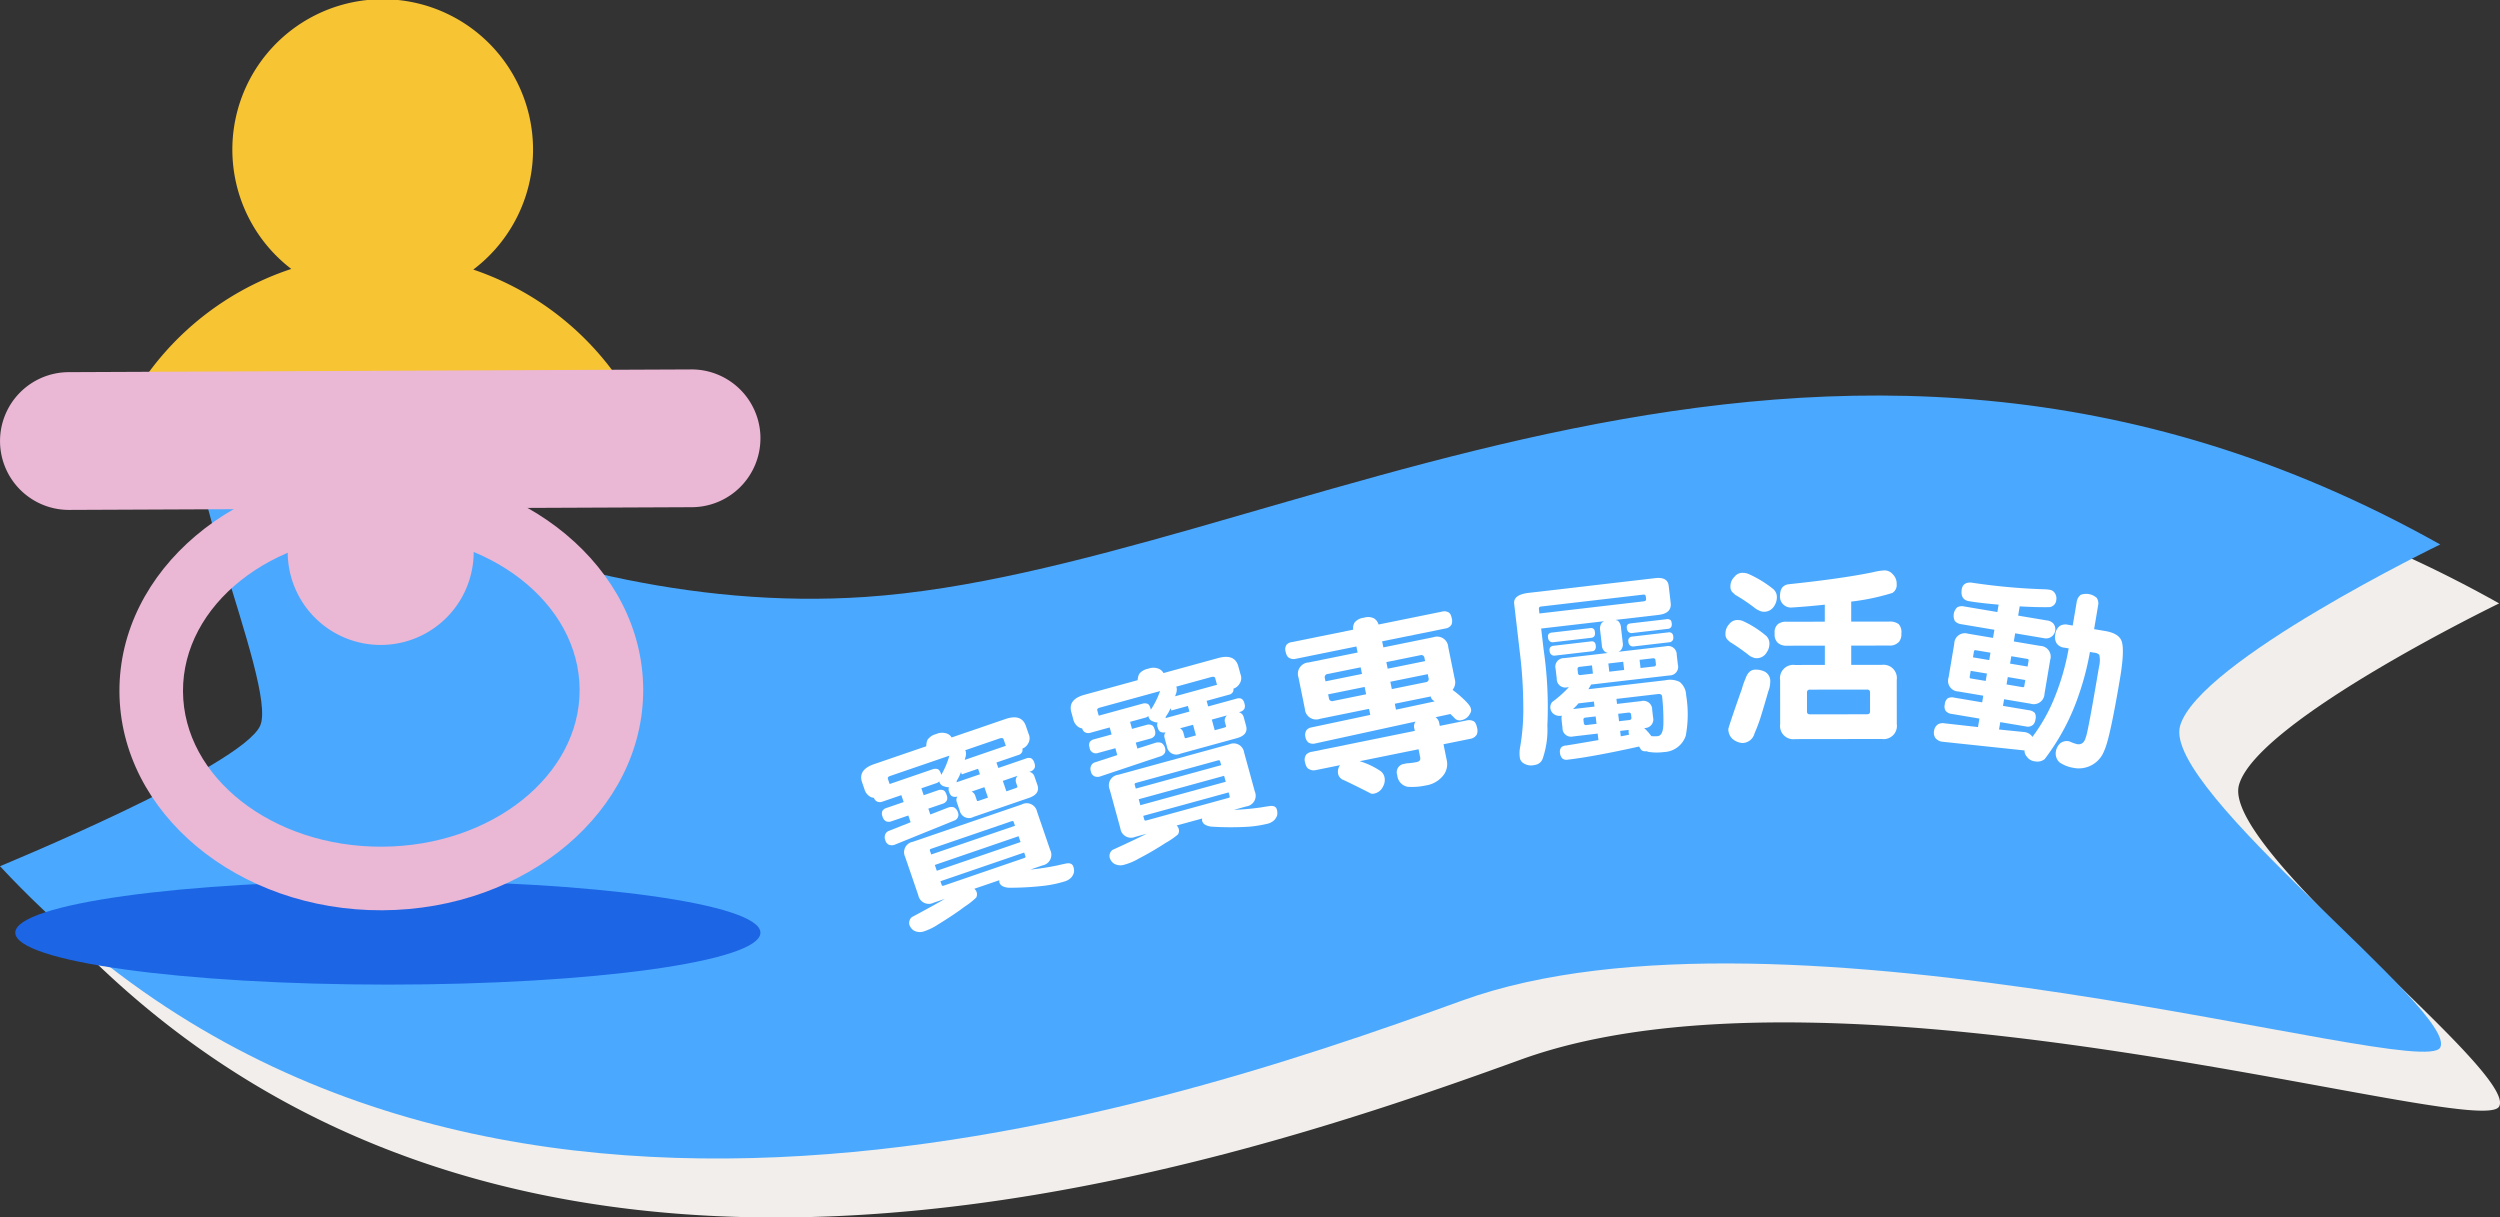 <svg xmlns="http://www.w3.org/2000/svg" width="423" height="205.996" viewBox="0 0 423 205.996">
  <rect x="0" y="0" width="423" height="205.996" fill="#333333" stroke="none"/>
  <g id="Group_4500" data-name="Group 4500" transform="translate(-1334.55 -87.975)">
    <path id="Path_10197" data-name="Path 10197" d="M1414.084,159.566c-24.153-9.315-39.951-20.421-39.951-20.421-7.336,4.949,12.575,47.506,9.431,54.432s-44.014,23.754-44.014,23.754c75.451,81.156,192.82,42.556,247.312,22.765s162.43,13.855,165.573,7.915-47.157-43.547-44.012-54.434,44.012-30.682,44.012-30.682c-105.842-59.381-197.021,4.189-266.486,8.88-3.734.251-7.438.343-11.1.3a15.951,15.951,0,0,0-13.837-8.092h-8.844" transform="translate(4.973 27.177)" fill="#f2eeeb"/>
    <g id="Group_4505" data-name="Group 4505" transform="translate(1334.55 110.374)">
      <path id="Path_10198" data-name="Path 10198" d="M1369.133,134.145s52.07,36.664,111.816,32.63c69.465-4.691,160.644-68.261,266.486-8.88,0,0-40.87,19.795-44.012,30.682s47.155,48.5,44.012,54.434-111.082-27.71-165.573-7.915S1410,293.487,1334.55,212.331c0,0,40.87-16.825,44.014-23.754S1361.8,139.094,1369.133,134.145Z" transform="translate(-1334.55 -88.171)" fill="#4aa9ff"/>
      <g id="Group_4501" data-name="Group 4501" transform="translate(145.716 74.123)">
        <g id="Group_4500-2" data-name="Group 4500">
          <path id="Path_10199" data-name="Path 10199" d="M1420.951,164.055a2.509,2.509,0,0,1,1.732-.123,1.594,1.594,0,0,1,.907.695l9.078-3.112q2.756-.948,3.486,1.182l.452,1.316a1.722,1.722,0,0,1-.076,1.636,1.847,1.847,0,0,1-.974.868.906.906,0,0,1-.007.474.948.948,0,0,1-.669.6l-3.714,1.275.32.926,4.672-1.6a1.2,1.2,0,0,1,.892-.037,1.245,1.245,0,0,1,.526.755,1.33,1.33,0,0,1,.078.812,1.128,1.128,0,0,1-.745.658l-.18.063a1.155,1.155,0,0,1,.866.773l.5,1.439q.523,1.529-1.431,2.2l-9.371,3.212a1.6,1.6,0,0,1-2.335-1.039l-.494-1.441a1.051,1.051,0,0,1,.1-.972,1.251,1.251,0,0,1-.839-.013c-.227-.078-.414-.327-.556-.745a1.188,1.188,0,0,1-.047-.822,1.521,1.521,0,0,1-.738-.115,1.1,1.1,0,0,1-.857-.744l-.039-.119a1.025,1.025,0,0,1-.435.284l-2.591.887.4,1.169,2.4-.825a1.215,1.215,0,0,1,.862-.026c.238.052.435.3.586.736a1.442,1.442,0,0,1,.108.9,1.166,1.166,0,0,1-.777.669l-2.4.82.34.991,2.926-1.138a1.624,1.624,0,0,1,1.082-.069,1.408,1.408,0,0,1,.647.816,1.031,1.031,0,0,1-.558,1.4l-10.113,4.1a1.36,1.36,0,0,1-1.041-.013,1.186,1.186,0,0,1-.569-.777,1.241,1.241,0,0,1,.023-1.013,1.051,1.051,0,0,1,.617-.545l3.651-1.452-.389-1.138-2.874.987a1.2,1.2,0,0,1-.874,0,1.221,1.221,0,0,1-.619-.827,1.138,1.138,0,0,1,0-.974,1.265,1.265,0,0,1,.708-.476l2.876-.987-.4-1.167-3.209,1.1a1.15,1.15,0,0,1-.911-.024,1.055,1.055,0,0,1-.515-.625,1.573,1.573,0,0,1-.552-.143,2.11,2.11,0,0,1-1.043-1.283l-.413-1.2q-.724-2.126,2.03-3.071l8.839-3.03a2.442,2.442,0,0,1,.221-1.117A2.559,2.559,0,0,1,1420.951,164.055Zm.89,6.895a14.74,14.74,0,0,0,1.366-3.244l-10.007,3.43c-.342.115-.472.283-.4.5l.3.87,7.189-2.467a1.4,1.4,0,0,1,.881-.069c.242.052.441.309.6.768Zm-4.822,11.331,18.428-6.317a1.79,1.79,0,0,1,2.593,1.221l2.22,6.473a1.818,1.818,0,0,1-1.279,2.612l-2.069.71a42.85,42.85,0,0,0,4.614-.71q.649-.156,1.368-.3c.686-.147,1.112.022,1.277.5a2.06,2.06,0,0,1,.108,1,2.132,2.132,0,0,1-.422.816,2.556,2.556,0,0,1-1.258.731,19.36,19.36,0,0,1-3.149.677,50.969,50.969,0,0,1-6.138.361,2.646,2.646,0,0,1-1.134-.279,1.065,1.065,0,0,1-.506-.6.763.763,0,0,1,0-.4l-4.257,1.454a1.08,1.08,0,0,1,.377.509,1.132,1.132,0,0,1-.063.993,12.757,12.757,0,0,1-1.98,1.549q-1.565,1.2-4.383,2.941a10.041,10.041,0,0,1-2.523,1.234,2.106,2.106,0,0,1-1.664-.167,1.836,1.836,0,0,1-.76-1.043,1.329,1.329,0,0,1,.42-1.216q3.541-1.883,5.6-3.092l-1.887.647a1.821,1.821,0,0,1-2.616-1.281l-2.216-6.471A1.791,1.791,0,0,1,1417.02,182.281Zm3.114,2.147,14.173-4.859-.217-.63c-.054-.158-.173-.208-.353-.145l-13.634,4.672c-.178.061-.24.173-.186.333Zm.943,2.757,14.173-4.858-.34-.989L1420.74,186.2Zm14.8-2.16c.182-.063.247-.162.2-.3l-.217-.625-14.171,4.856.214.63c.048.141.16.18.34.117Zm-7.5-14.169-.318-.931-2.755.946-.135-.39a7.32,7.32,0,0,1-.71,1.448.757.757,0,0,1-.067.292Zm-2.573-2.433,6.952-2.385-.381-1.108c-.075-.219-.322-.26-.742-.113l-5.752,1.972a.97.97,0,0,1,.1.2,2.14,2.14,0,0,1-.091,1.1A3.132,3.132,0,0,1,1425.8,168.424Zm1.167,5.358a1.216,1.216,0,0,1,.617.725l.277.809c.028.078.123.091.286.035l1.584-.543-.606-1.766Zm5.88-.039,1.43-.491c.325-.113.474-.206.446-.286l-.236-.69a1.148,1.148,0,0,1,.218-1.114l.052-.05-2.517.863Z" transform="translate(-1408.285 -136.371)" fill="#fff"/>
          <path id="Path_10200" data-name="Path 10200" d="M1437.766,158.5a2.461,2.461,0,0,1,1.736-.015,1.6,1.6,0,0,1,.861.751l9.256-2.541q2.811-.769,3.406,1.4l.366,1.344a1.711,1.711,0,0,1-.177,1.627,1.852,1.852,0,0,1-1.026.809.835.835,0,0,1-.037.467.943.943,0,0,1-.7.552l-3.79,1.041.26.948,4.766-1.307a1.181,1.181,0,0,1,.892.015,1.232,1.232,0,0,1,.478.788,1.311,1.311,0,0,1,.028.816,1.13,1.13,0,0,1-.788.61l-.182.05a1.163,1.163,0,0,1,.818.827l.4,1.465q.429,1.558-1.565,2.106l-9.55,2.621a1.6,1.6,0,0,1-2.268-1.186l-.4-1.467a1.048,1.048,0,0,1,.16-.961,1.264,1.264,0,0,1-.835-.069c-.221-.091-.39-.353-.509-.779a1.192,1.192,0,0,1,0-.82,1.517,1.517,0,0,1-.727-.16,1.1,1.1,0,0,1-.807-.8l-.035-.123a.96.96,0,0,1-.452.255l-2.638.725.325,1.19,2.445-.669a1.211,1.211,0,0,1,.861.028c.238.065.418.325.539.768a1.428,1.428,0,0,1,.052.907,1.172,1.172,0,0,1-.816.617l-2.443.673.277,1.006,2.991-.952a1.633,1.633,0,0,1,1.082,0,1.407,1.407,0,0,1,.6.853,1.232,1.232,0,0,1-.013.794,1.2,1.2,0,0,1-.634.569l-10.347,3.463a1.371,1.371,0,0,1-1.039-.078,1.19,1.19,0,0,1-.519-.812,1.251,1.251,0,0,1,.084-1.008,1.069,1.069,0,0,1,.649-.506l3.74-1.221-.32-1.162-2.932.805a1.063,1.063,0,0,1-1.433-.92,1.127,1.127,0,0,1,.061-.972,1.262,1.262,0,0,1,.736-.431l2.93-.805-.324-1.19-3.268.9a1.163,1.163,0,0,1-.911-.08,1.038,1.038,0,0,1-.474-.656,1.522,1.522,0,0,1-.541-.18,2.1,2.1,0,0,1-.963-1.346l-.333-1.223q-.6-2.168,2.214-2.939l9.011-2.474a2.462,2.462,0,0,1,.288-1.1A2.557,2.557,0,0,1,1437.766,158.5Zm.457,6.938a14.546,14.546,0,0,0,1.564-3.155l-10.2,2.8c-.346.093-.487.255-.426.478l.244.885,7.33-2.011a1.367,1.367,0,0,1,.883-.013c.238.065.422.333.55.8Zm-5.519,11.007,18.785-5.153a1.793,1.793,0,0,1,2.515,1.379l1.809,6.6a1.82,1.82,0,0,1-1.439,2.53l-2.108.578a43.137,43.137,0,0,0,4.644-.42c.442-.078.9-.149,1.388-.216.692-.1,1.11.091,1.242.58a2.032,2.032,0,0,1,.047,1,2.154,2.154,0,0,1-.474.786,2.547,2.547,0,0,1-1.3.654,19.415,19.415,0,0,1-3.183.478,50.459,50.459,0,0,1-6.148-.022,2.594,2.594,0,0,1-1.117-.351,1.07,1.07,0,0,1-.468-.628.834.834,0,0,1,.022-.4l-4.339,1.19a1.075,1.075,0,0,1,.346.528,1.136,1.136,0,0,1-.125.987,12.766,12.766,0,0,1-2.071,1.424,52.743,52.743,0,0,1-4.56,2.662,10.024,10.024,0,0,1-2.594,1.073,2.12,2.12,0,0,1-1.651-.268,1.846,1.846,0,0,1-.693-1.093,1.323,1.323,0,0,1,.5-1.184q3.652-1.662,5.787-2.738l-1.926.528a1.82,1.82,0,0,1-2.53-1.443l-1.811-6.6A1.793,1.793,0,0,1,1432.7,176.445Zm2.973,2.337,14.448-3.965-.176-.641c-.047-.164-.16-.221-.344-.171l-13.9,3.815c-.184.052-.255.158-.21.322Zm.771,2.811,14.448-3.965-.277-1.008-14.448,3.965Zm14.9-1.234c.184-.048.253-.145.216-.288l-.175-.643-14.45,3.967.175.643c.041.143.149.188.333.139Zm-6.6-14.608-.26-.95-2.811.773-.106-.4a7.218,7.218,0,0,1-.8,1.4.7.7,0,0,1-.084.288Zm-2.417-2.59,7.087-1.941-.312-1.132c-.06-.225-.305-.279-.733-.16l-5.865,1.61a.926.926,0,0,1,.089.206,2.125,2.125,0,0,1-.158,1.1C1442.4,162.956,1442.367,163.065,1442.328,163.162Zm.831,5.421a1.2,1.2,0,0,1,.571.764l.225.825c.023.082.117.1.283.054l1.615-.441-.494-1.8Zm5.871.327,1.459-.4c.329-.089.482-.177.463-.258l-.195-.7a1.141,1.141,0,0,1,.29-1.1l.054-.05-2.567.706Z" transform="translate(-1389.216 -141.875)" fill="#fff"/>
          <path id="Path_10201" data-name="Path 10201" d="M1442.59,158.134l10.336-2.1a1.815,1.815,0,0,1,.238-1.214,2.3,2.3,0,0,1,1.552-.8,2.263,2.263,0,0,1,1.77.126,1.794,1.794,0,0,1,.723,1.017l10.74-2.181a1.439,1.439,0,0,1,1.02.084q.454.166.623,1a1.673,1.673,0,0,1-.033,1.108,1.377,1.377,0,0,1-1.028.66l-10.71,2.175.208,1.024,8.475-1.723a1.892,1.892,0,0,1,2.508,1.692l1.085,5.339a2.012,2.012,0,0,1-.362,1.883,16.027,16.027,0,0,1,1.433,1.162c1.023.913,1.578,1.567,1.656,1.959a.938.938,0,0,1-.115.866,2.032,2.032,0,0,1-1.448,1.132,1.152,1.152,0,0,1-1.251-.422c-.219-.214-.431-.42-.643-.615l-2.508.543a1.5,1.5,0,0,1,.626,1l.093.467,4.5-.915a1.685,1.685,0,0,1,1.147.089c.3.113.517.478.645,1.1a1.83,1.83,0,0,1-.022,1.169,1.547,1.547,0,0,1-1.143.749l-4.5.915.528,2.606a3.068,3.068,0,0,1-.509,2.59,4.6,4.6,0,0,1-3,1.772,11.18,11.18,0,0,1-3.056.234,2.16,2.16,0,0,1-1.787-1.965,1.422,1.422,0,0,1,1.132-1.909l.466-.1a11.077,11.077,0,0,0,1.7-.216c.472-.1.667-.361.58-.8l-.277-1.366-9.964,2.023a12.834,12.834,0,0,1,3.463,1.623,1.7,1.7,0,0,1,.755,1.173,2.23,2.23,0,0,1-.275,1.506,2.1,2.1,0,0,1-1.476,1.173.96.96,0,0,1-.8-.126q-2.486-1.276-4.454-2.2a.672.672,0,0,1-.331-.19,1.314,1.314,0,0,1-.543-.926,1.854,1.854,0,0,1,.34-1.361l-4.1.831a1.512,1.512,0,0,1-1.13-.158c-.333-.147-.561-.532-.688-1.154a1.494,1.494,0,0,1,.189-1.3,1.609,1.609,0,0,1,1-.491l17.382-3.532-.1-.465a1.373,1.373,0,0,1,.229-1.112l-16.993,3.709a1.5,1.5,0,0,1-1.13-.158,1.512,1.512,0,0,1-.513-.933,1.479,1.479,0,0,1,.158-1.13,1.3,1.3,0,0,1,.807-.487l10.007-2.127-.208-1.026-8.288,1.684a1.907,1.907,0,0,1-2.567-1.647l-1.082-5.339a1.92,1.92,0,0,1,1.714-2.547l8.289-1.679-.207-1.026-10.308,2.095a1.4,1.4,0,0,1-1.03-.147c-.307-.132-.521-.489-.636-1.067a1.354,1.354,0,0,1,.177-1.2A1.493,1.493,0,0,1,1442.59,158.134Zm5.646,6.644,6.176-1.253-.225-1.119-5.558,1.127a.546.546,0,0,0-.5.716Zm6.878,2.19-.251-1.24-6.178,1.251.132.654a.547.547,0,0,0,.74.465Zm3.419-5.445.227,1.117,6.332-1.285-.108-.526a.533.533,0,0,0-.71-.47Zm6.668,3.4a.534.534,0,0,0,.472-.71l-.134-.651-6.332,1.283.253,1.242Zm1.5,3.251a3.294,3.294,0,0,0-.268-.206.942.942,0,0,1-.361-.511l-.026-.123-6.083,1.236.2,1Z" transform="translate(-1369.68 -146.017)" fill="#fff"/>
          <path id="Path_10202" data-name="Path 10202" d="M1474.577,157.645l-10.667,1.24.411,3.523a67.625,67.625,0,0,1,.64,12.9,15.134,15.134,0,0,1-.786,5.577,1.638,1.638,0,0,1-1.4,1.089,2.3,2.3,0,0,1-1.751-.242,1.315,1.315,0,0,1-.736-1.127,5.125,5.125,0,0,1,.043-1.534,37.171,37.171,0,0,0,.556-7.016,77.15,77.15,0,0,0-.591-9.178l-.952-8.18q-.181-1.542,2.465-1.85l21.393-2.489c1.407-.164,2.166.268,2.287,1.294l.338,2.9q.2,1.766-2.06,2.023l-7.3.85a1.526,1.526,0,0,1,.468.171,1.775,1.775,0,0,1,.491,1.218l.281,2.424a1.565,1.565,0,0,1-.268,1.242,1.016,1.016,0,0,1-.47.34l8.085-.939a1.443,1.443,0,0,1,1.794,1.45l.19,1.634a1.455,1.455,0,0,1-1.411,1.855l-13.275,1.543c-.141.273-.29.535-.452.788l13.026-1.515a3.776,3.776,0,0,1,2.391.262,2.966,2.966,0,0,1,1.123,2.264,19.731,19.731,0,0,1-.063,6.863,4.05,4.05,0,0,1-3.7,2.759,9.139,9.139,0,0,1-2.683-.041.73.73,0,0,1-.2-.1,1.348,1.348,0,0,1-.844-.126.977.977,0,0,1-.3-.411c-.073-.1-.138-.186-.188-.266a.907.907,0,0,1-.186.054q-7.587,1.678-11.9,2.181a1.067,1.067,0,0,1-.92-.245,1.634,1.634,0,0,1-.359-.883,1.186,1.186,0,0,1,.21-.95,1.153,1.153,0,0,1,.79-.312q2.785-.454,5.505-.928l-.13-1.1-4.153.485a1.444,1.444,0,0,1-1.8-1.448l-.143-1.262a2.166,2.166,0,0,1,.032-.8l-.126.015a1.662,1.662,0,0,1-1.246-.3,1.4,1.4,0,0,1-.576-1.115,1.357,1.357,0,0,1,.338-.933,18.786,18.786,0,0,0,2.8-2.5l-.251.03a1.456,1.456,0,0,1-1.8-1.48l-.19-1.636a1.441,1.441,0,0,1,1.413-1.822l7.457-.87a1.223,1.223,0,0,1-.536-.223,1.521,1.521,0,0,1-.517-1.151l-.279-2.422a1.745,1.745,0,0,1,.18-1.171A1.229,1.229,0,0,1,1474.577,157.645Zm-10.961-1.307,17.618-2.052c.316-.037.457-.171.431-.4l-.043-.377c-.033-.273-.162-.394-.394-.368l-17.367,2.021c-.251.028-.361.18-.329.454Zm2.162,3.222,6.415-.747a.751.751,0,0,1,.554.1c.136.069.221.251.253.543a1.082,1.082,0,0,1-.05.645.673.673,0,0,1-.567.351l-6.417.749a.761.761,0,0,1-.593-.156.883.883,0,0,1-.3-.664.707.707,0,0,1,.151-.625A.945.945,0,0,1,1465.777,159.56Zm.26,2.236,6.291-.734a.736.736,0,0,1,.552.1.808.808,0,0,1,.262.606.928.928,0,0,1-.058.582.616.616,0,0,1-.563.385l-6.291.729a.768.768,0,0,1-.593-.154.84.84,0,0,1-.3-.634.731.731,0,0,1,.147-.654A.791.791,0,0,1,1466.037,161.8Zm6.8,9.442-2.612.305a8.579,8.579,0,0,1-.935.97l3.647-.424Zm-.167-4.731-.162-1.385-2.108.245c-.251.03-.362.18-.329.454l.069.6a.337.337,0,0,0,.42.335Zm.606,8.505-.145-1.257-1.731.2a.335.335,0,0,0-.333.422l.054.472c.033.273.173.394.429.366Zm4.679-9.12-.16-1.387-2.517.294.16,1.385Zm5.674,11.2c.584-.067.907-.7.959-1.9a36.428,36.428,0,0,0-.212-4.82c-.035-.316-.275-.448-.717-.4l-7.014.818.1.848,4.118-.478a1.472,1.472,0,0,1,1.833,1.476l.145,1.257a1.458,1.458,0,0,1-1.446,1.829l-.062,0a8.846,8.846,0,0,1,1.171,1.3l.041.061A5.035,5.035,0,0,0,1483.634,177.094Zm-4.815-2.725a.366.366,0,0,0,.364-.457l-.056-.472c-.03-.251-.179-.361-.452-.329l-1.731.2.147,1.257Zm.032,2.452-.074-.054a1.283,1.283,0,0,1-.06-.251,2.285,2.285,0,0,1,.011-.476l-1.448.167.106.913C1477.908,177.038,1478.395,176.938,1478.851,176.821Zm.266-18.813,6.008-.7a.813.813,0,0,1,.587.093c.156.067.251.247.283.541a1.085,1.085,0,0,1-.052.643.746.746,0,0,1-.627.361l-6.008.7a.781.781,0,0,1-.593-.154.9.9,0,0,1-.3-.669.7.7,0,0,1,.154-.623A.937.937,0,0,1,1479.117,158.009Zm.258,2.233,6.01-.7a.816.816,0,0,1,.584.091.744.744,0,0,1,.294.606.96.96,0,0,1-.061.582.715.715,0,0,1-.623.392l-6.01.7a.767.767,0,0,1-.593-.152.853.853,0,0,1-.3-.636.733.733,0,0,1,.147-.656A.81.81,0,0,1,1479.375,160.242Zm3.621,5.064a.335.335,0,0,0,.331-.422l-.067-.6c-.032-.271-.175-.394-.426-.364l-2.266.264.162,1.385Z" transform="translate(-1348.862 -149.058)" fill="#fff"/>
          <path id="Path_10203" data-name="Path 10203" d="M1477.973,158.127a2.211,2.211,0,0,1,.95.221,16.853,16.853,0,0,1,3.645,2.307,1.769,1.769,0,0,1,.729,1.394,2.557,2.557,0,0,1-.441,1.519,1.946,1.946,0,0,1-1.678,1.017,1.532,1.532,0,0,1-.792-.188,1.608,1.608,0,0,1-.6-.351,35.048,35.048,0,0,0-3.013-2.114.69.69,0,0,1-.316-.255,1.376,1.376,0,0,1-.6-1.266,2.275,2.275,0,0,1,.632-1.584A1.716,1.716,0,0,1,1477.973,158.127Zm2.954,8.393a3.36,3.36,0,0,1,1.647.377,1.81,1.81,0,0,1,.857,1.74,4.1,4.1,0,0,1-.314,1.521q-.789,2.756-1.357,4.564a25.7,25.7,0,0,1-.98,2.564,2.15,2.15,0,0,1-2.121,1.649,2.993,2.993,0,0,1-1.677-.755,2.259,2.259,0,0,1-.636-1.647q.377-1.367,2.3-6.785a12.012,12.012,0,0,1,.6-1.707Q1479.756,166.519,1480.927,166.52Zm-2.077-16.376a2.48,2.48,0,0,1,1.047.251,18.938,18.938,0,0,1,3.93,2.4,1.765,1.765,0,0,1,.729,1.394,2.71,2.71,0,0,1-.441,1.552,1.966,1.966,0,0,1-1.677.985,1.765,1.765,0,0,1-.855-.19,3.214,3.214,0,0,1-.669-.377,30.714,30.714,0,0,0-3.264-2.216.481.481,0,0,1-.286-.253,1.344,1.344,0,0,1-.667-1.268,2.161,2.161,0,0,1,.664-1.582A1.671,1.671,0,0,1,1478.849,150.144Zm23.725-.4a1.8,1.8,0,0,1,1.584.63,2.211,2.211,0,0,1,.667,1.679,1.563,1.563,0,0,1-.727,1.489,37.976,37.976,0,0,1-6.966,1.465l0,3.389,6.428-.009a2.43,2.43,0,0,1,1.617.444,2.018,2.018,0,0,1,.446,1.552,2.12,2.12,0,0,1-.377,1.394,2.047,2.047,0,0,1-1.682.667l-6.428.007,0,3.264,5.164,0a2.251,2.251,0,0,1,2.536,2.56l.009,7.445a2.236,2.236,0,0,1-2.532,2.534l-14.662.02a2.241,2.241,0,0,1-2.539-2.532l-.009-7.442a2.254,2.254,0,0,1,2.53-2.569l5.038-.007,0-3.264-6.429.011a2.173,2.173,0,0,1-1.552-.506,1.922,1.922,0,0,1-.508-1.554,1.864,1.864,0,0,1,.5-1.552,2.236,2.236,0,0,1,1.551-.444l6.43-.009,0-2.88q-2.6.286-5.573.48a1.846,1.846,0,0,1-2-2.058q.029-1.646,1.391-1.87,9.119-.961,14.346-2.043A10.285,10.285,0,0,1,1502.575,149.739Zm-2.761,24.327c.338,0,.506-.158.506-.476l0-3.2a.448.448,0,0,0-.509-.5l-9.661.009a.448.448,0,0,0-.5.509l0,3.2q0,.474.506.474Z" transform="translate(-1329.625 -149.739)" fill="#fff"/>
          <path id="Path_10204" data-name="Path 10204" d="M1511.736,151.9a1.23,1.23,0,0,1,.922.638,1.561,1.561,0,0,1,.2,1.093,1.294,1.294,0,0,1-1.2,1.21q-2.318.029-4.988-.134l-.262,1.567,4.871.816a1.7,1.7,0,0,1,1.1.539,1.559,1.559,0,0,1-1.6,2.463l-4.874-.822-.232,1.374,4.469.753a1.819,1.819,0,0,1,1.688,2.372l-.961,5.716a1.82,1.82,0,0,1-2.374,1.688l-4.465-.751-.19,1.123,4.343.731a1.677,1.677,0,0,1,1.043.463,1.519,1.519,0,0,1,.1,1.143,1.419,1.419,0,0,1-.4.863,1.308,1.308,0,0,1-1.2.281l-4.343-.731-.21,1.249,4.263.428a1.9,1.9,0,0,1,1.243.628.432.432,0,0,1,.127.212,28.968,28.968,0,0,0,3.865-6.927,40.718,40.718,0,0,0,2.287-8.066l-.751-.126a1.775,1.775,0,0,1-1.264-.692,2.064,2.064,0,0,1-.247-1.582,2.041,2.041,0,0,1,.745-1.387,1.872,1.872,0,0,1,1.42-.21l.779.132.673-4a1.9,1.9,0,0,1,.684-1.2,2.69,2.69,0,0,1,2.709.519,1.684,1.684,0,0,1,.229,1.292q-.374,2.22-.673,4l1.844.309q2.311.39,2.8,1.69.549,1.506-.264,6.35-1.737,10.3-2.658,12.175a4.585,4.585,0,0,1-5.283,2.93,5.675,5.675,0,0,1-2.316-.933,2.058,2.058,0,0,1-.58-1.9,2.291,2.291,0,0,1,.772-1.346,1.809,1.809,0,0,1,1.34-.322,1.144,1.144,0,0,1,.275.08,6.508,6.508,0,0,0,1.182.422c.751.126,1.242-.262,1.48-1.162q.348-.714,2.24-11.959a4.259,4.259,0,0,0,.043-1.985,1.248,1.248,0,0,0-.807-.359l-.779-.132a45.74,45.74,0,0,1-1.853,7.174,38.026,38.026,0,0,1-5.791,10.94,1.947,1.947,0,0,1-1.61.4,1.9,1.9,0,0,1-1.435-.82,1.446,1.446,0,0,1-.374-1.026l-.03-.007-13.918-1.476a1.725,1.725,0,0,1-1.168-.68,1.622,1.622,0,0,1-.182-1.214,1.567,1.567,0,0,1,.695-1.073,1.707,1.707,0,0,1,1.054-.145l5.674.634.242-1.437-4.718-.792a1.47,1.47,0,0,1-1-.526,1.36,1.36,0,0,1-.139-1.08,1.462,1.462,0,0,1,.5-1.041,1.6,1.6,0,0,1,1.106-.1l4.718.794.188-1.125-4.248-.716a1.791,1.791,0,0,1-1.625-2.361l.961-5.718a1.793,1.793,0,0,1,2.311-1.7l4.248.716.232-1.376-5.623-.946a1.714,1.714,0,0,1-1.067-.535,1.989,1.989,0,0,1,.389-2.311,1.654,1.654,0,0,1,1.184-.154l5.618.946.212-1.251q-3.136-.269-5.008-.582-1.532-.26-1.22-2.1.256-1.146,1.621-1.047a103.161,103.161,0,0,0,12.433,1.132A6.729,6.729,0,0,1,1511.736,151.9Zm-10.821,15.426.212-1.249-2.751-.459-.166,1a.223.223,0,0,0,.208.292Zm-2.153-3.991,2.751.463.208-1.251-2.5-.42a.224.224,0,0,0-.292.208Zm8.4,5.045a.227.227,0,0,0,.292-.21l.167-1-2.967-.5-.21,1.249Zm-1.913-5.237-.212,1.249,2.969.5.169-1a.229.229,0,0,0-.21-.294Z" transform="translate(-1310.653 -148.633)" fill="#fff"/>
        </g>
      </g>
      <g id="Group_4504" data-name="Group 4504" transform="translate(0 -22.399)">
        <path id="Path_10205" data-name="Path 10205" d="M1471.371,183.827c0,4.851-28.223,8.785-63.041,8.785s-63.042-3.934-63.042-8.785,28.225-8.785,63.042-8.785S1471.371,178.976,1471.371,183.827Z" transform="translate(-1342.705 -26.015)" fill="#1c65e5"/>
        <g id="Group_4503" data-name="Group 4503">
          <path id="Path_10206" data-name="Path 10206" d="M1440.87,180.981l-87.707-.325a49.045,49.045,0,0,1,28.553-24.778,25.439,25.439,0,1,1,30.795.108A49,49,0,0,1,1440.87,180.981Z" transform="translate(-1332.432 -110.374)" fill="#f7c434"/>
          <g id="Group_4502" data-name="Group 4502" transform="translate(0 62.507)">
            <path id="Path_10207" data-name="Path 10207" d="M1396.759,159.738a15.734,15.734,0,1,1-15.8-15.666A15.774,15.774,0,0,1,1396.759,159.738Z" transform="translate(-1316.611 -128.922)" fill="#eab7d5"/>
            <path id="Path_10208" data-name="Path 10208" d="M1441.557,181.929c-.087-20.515-20.042-37.114-44.474-37s-44.235,16.878-44.147,37.393,20.04,37.109,44.474,37S1441.648,202.438,1441.557,181.929Zm-10.757.048c.067,14.578-14.939,26.506-33.442,26.587s-33.607-11.714-33.667-26.3,14.931-26.508,33.438-26.591S1430.733,167.394,1430.8,181.977Z" transform="translate(-1332.728 -127.81)" fill="#eab7d5"/>
            <path id="Path_10209" data-name="Path 10209" d="M1472.833,149.1a11.654,11.654,0,0,1-11.6,11.709l-105.361.459a11.654,11.654,0,0,1-11.7-11.6h0a11.655,11.655,0,0,1,11.605-11.709l105.359-.461a11.655,11.655,0,0,1,11.7,11.605Z" transform="translate(-1344.167 -137.498)" fill="#eab7d5"/>
          </g>
        </g>
      </g>
    </g>
  </g>
</svg>

